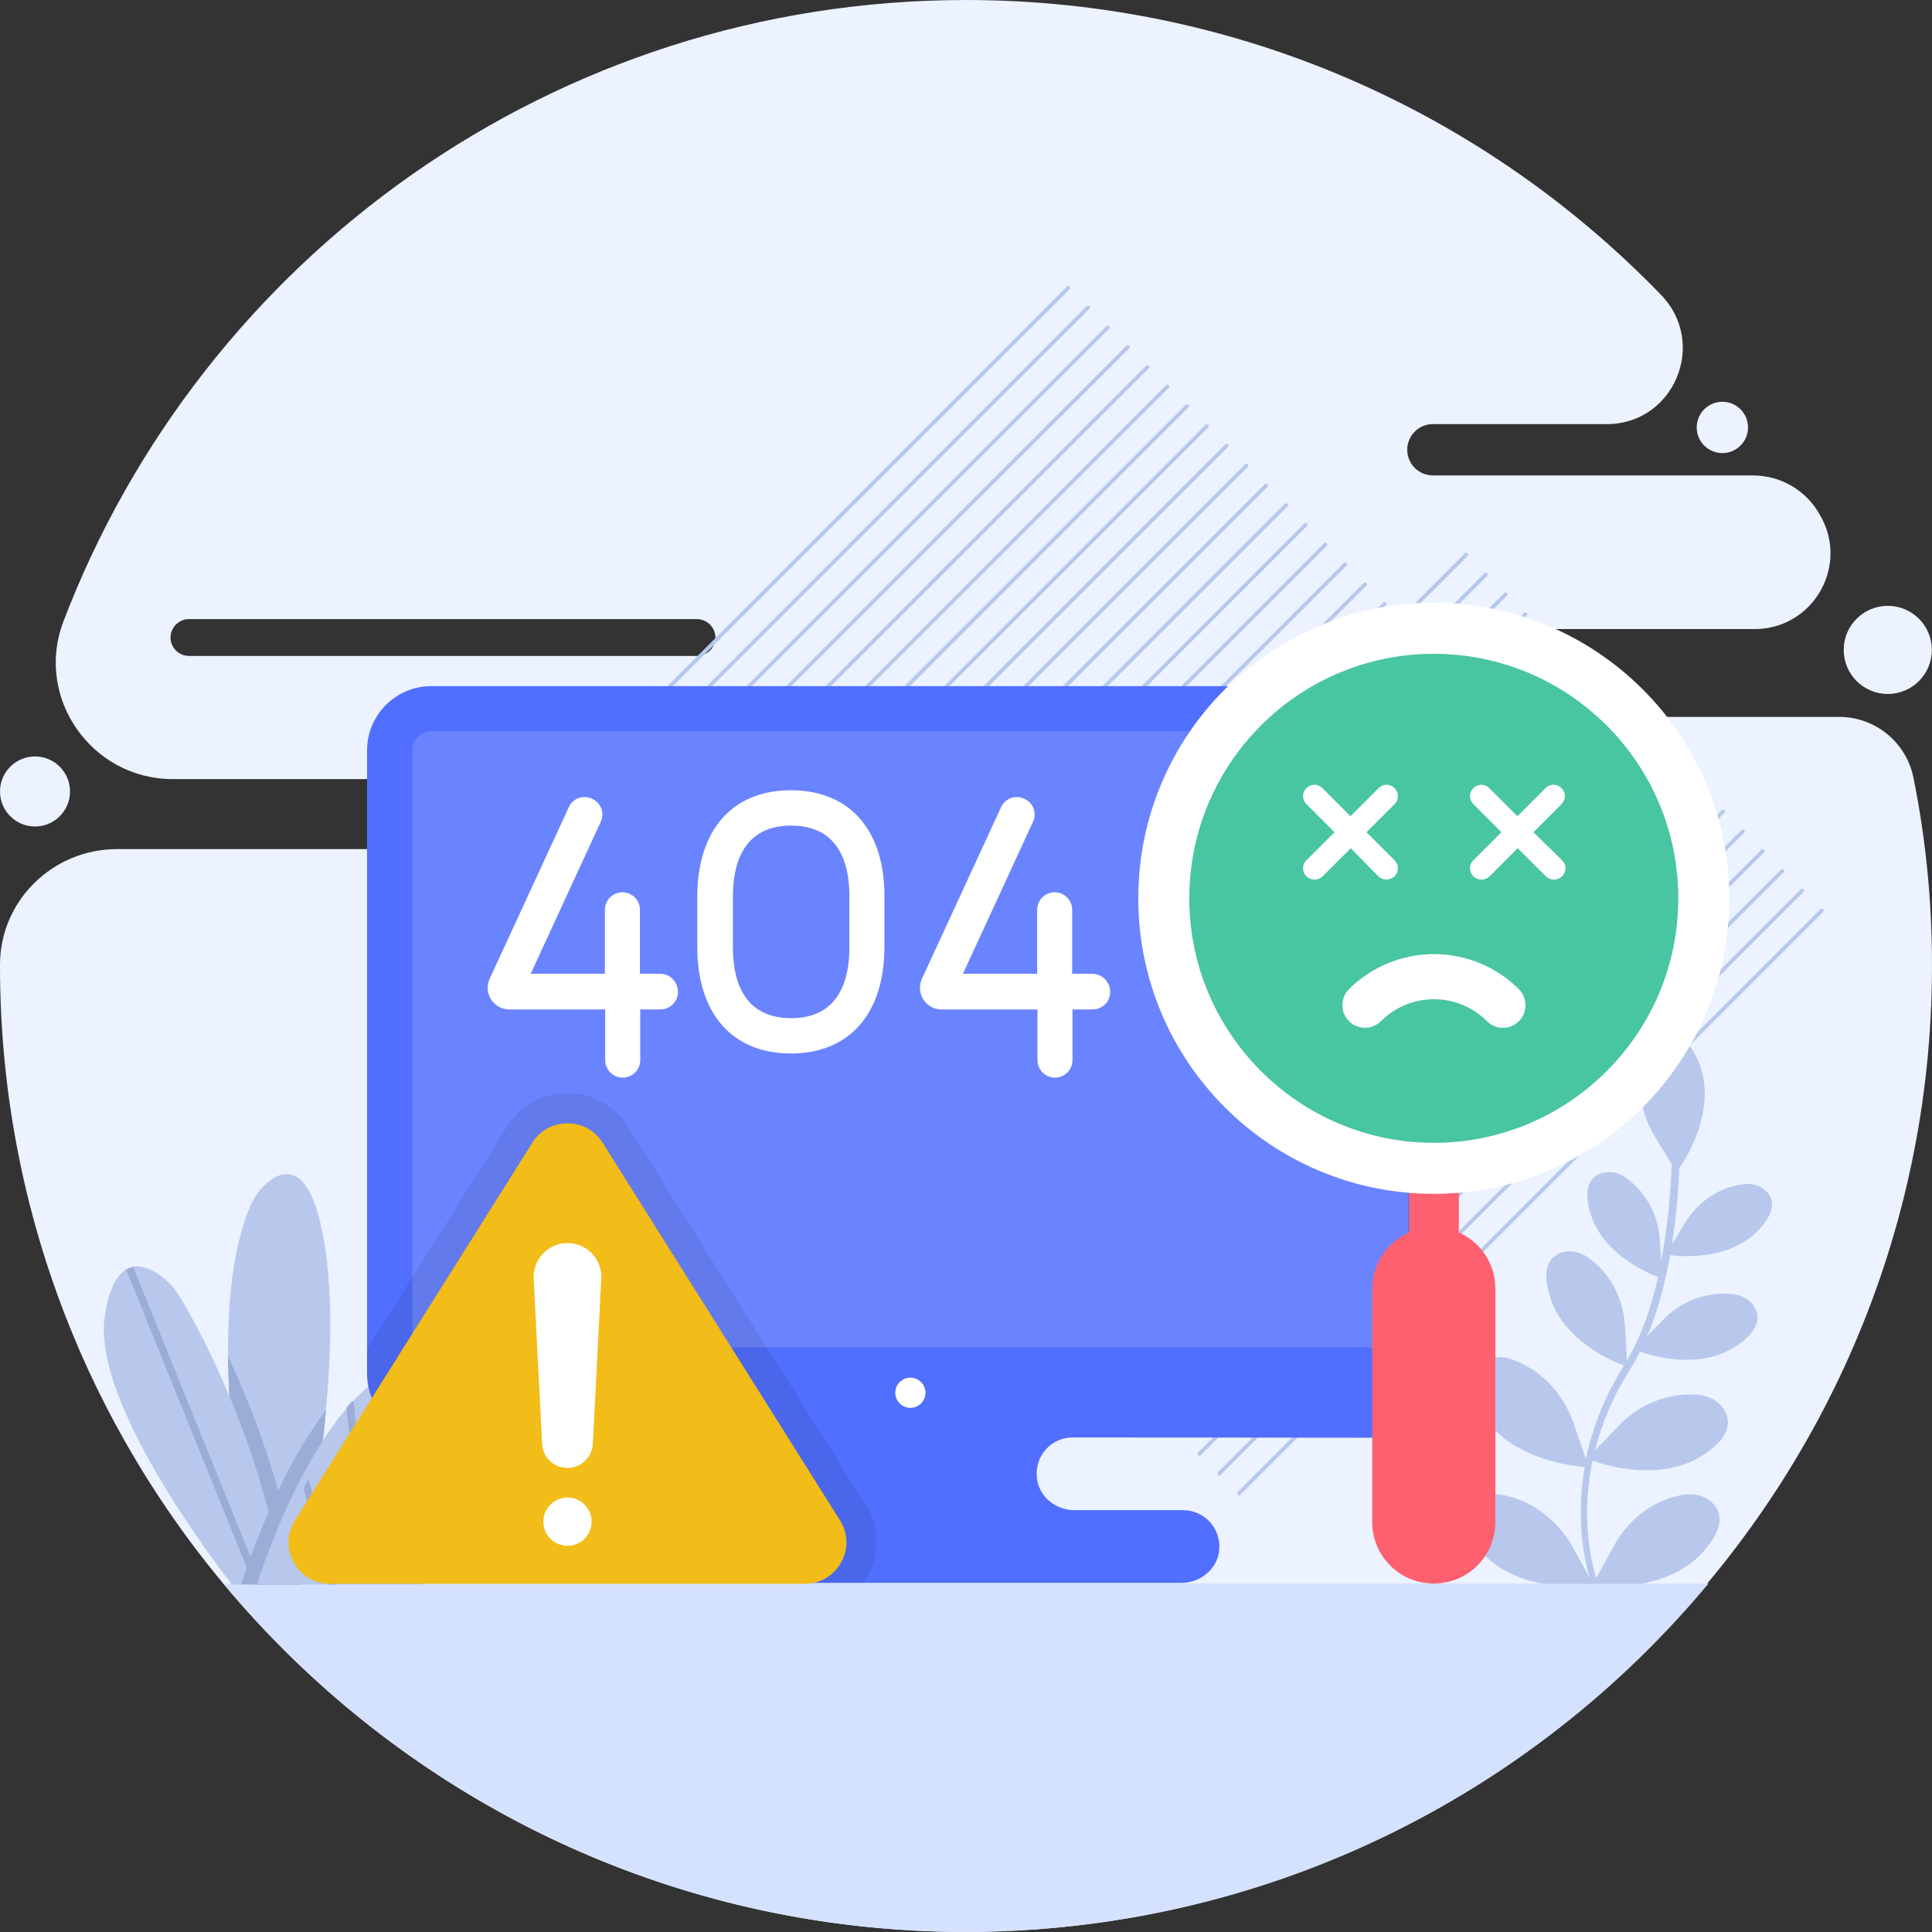 <svg width="554" height="554" viewBox="0 0 554 554" fill="none" xmlns="http://www.w3.org/2000/svg">
<rect x="0" y="0" width="554" height="554" fill="#333333" stroke="none"/>
<path d="M381.798 205.573C374.355 205.573 368.296 198.995 369.334 191.292C370.2 184.973 375.913 180.386 382.231 180.386H503.15C519.509 180.386 529.982 162.988 522.365 148.533L522.106 148.1C518.297 140.83 510.853 136.329 502.631 136.329H410.881C408.93 136.329 407.059 135.554 405.679 134.174C404.299 132.794 403.524 130.923 403.524 128.971C403.524 127.02 404.299 125.149 405.679 123.769C407.059 122.389 408.93 121.614 410.881 121.614H460.738C480.04 121.614 489.734 98.417 476.318 84.568C425.942 32.461 355.226 0.003 276.979 0.003C158.83 0.003 57.906 74.008 18.177 178.222C9.867 200.034 26.227 223.404 49.51 223.404H116.591C121.784 223.404 126.545 227.212 127.064 232.406C127.67 238.378 122.91 243.485 117.11 243.485H33.497C15.147 243.485 0 258.286 0 276.636V276.982C0 428.369 121.525 551.451 272.305 553.961C424.73 556.385 551.535 433.822 553.958 281.483C554.305 261.402 552.487 241.84 548.678 222.971C547.677 218.046 544.999 213.62 541.101 210.448C537.203 207.275 532.325 205.553 527.299 205.573H381.798ZM205.138 182.809C205.138 185.666 202.801 188.089 199.858 188.089H54.184C51.328 188.089 48.904 185.752 48.904 182.809C48.904 179.953 51.241 177.529 54.184 177.529H199.944C202.801 177.616 205.138 179.953 205.138 182.809Z" fill="#ECF2FF"/>
<path d="M489.906 454.076C439.098 515.098 362.582 553.961 276.979 553.961C191.375 553.961 114.859 515.098 64.051 454.076H489.906Z" fill="#D5E2FF"/>
<path d="M10.04 236.993C15.586 236.993 20.081 232.498 20.081 226.953C20.081 221.408 15.586 216.912 10.04 216.912C4.495 216.912 0 221.408 0 226.953C0 232.498 4.495 236.993 10.04 236.993Z" fill="#ECF2FF"/>
<path d="M541.321 198.995C548.3 198.995 553.958 193.337 553.958 186.358C553.958 179.379 548.3 173.721 541.321 173.721C534.341 173.721 528.684 179.379 528.684 186.358C528.684 193.337 534.341 198.995 541.321 198.995Z" fill="#ECF2FF"/>
<path d="M493.889 129.924C497.952 129.924 501.246 126.63 501.246 122.566C501.246 118.503 497.952 115.209 493.889 115.209C489.825 115.209 486.531 118.503 486.531 122.566C486.531 126.63 489.825 129.924 493.889 129.924Z" fill="#ECF2FF"/>
<path d="M431.828 428.888L430.356 428.628C427.414 428.109 424.298 428.888 422.134 430.965C419.71 433.389 418.325 437.544 424.471 444.641C429.491 450.44 436.415 453.037 442.647 454.162H470.518C476.664 453.037 483.675 450.44 488.695 444.641C494.841 437.544 493.456 433.302 491.032 430.965C488.868 428.888 485.752 428.109 482.809 428.628C482.377 428.715 481.857 428.801 481.338 428.888C473.461 430.619 466.797 435.986 462.902 443.083L457.708 452.518C455.025 443.516 453.986 431.658 456.669 418.847C461.517 420.579 476.924 424.906 488.695 417.03C496.485 411.836 496.226 407.336 494.494 404.393C492.936 401.796 490.167 400.324 487.224 399.978C486.791 399.978 486.272 399.892 485.752 399.892C477.703 399.545 469.826 402.921 464.286 408.72L457.362 415.905C459.266 408.288 462.469 400.411 467.402 392.708C468.441 391.063 469.393 389.332 470.259 387.601C474.76 389.159 488.003 392.708 498.043 385.87C504.795 381.282 504.622 377.387 503.15 374.877C501.852 372.627 499.342 371.328 496.745 371.069C496.312 371.069 495.879 370.982 495.447 370.982C488.349 370.636 481.511 373.579 476.664 378.685L472.336 383.186C475.452 375.743 477.53 367.606 478.914 359.903C482.983 360.422 496.139 361.201 504.189 352.805C509.469 347.266 508.517 343.803 506.612 341.726C505.764 340.872 504.726 340.23 503.583 339.854C502.44 339.478 501.224 339.378 500.034 339.562C499.688 339.649 499.255 339.649 498.822 339.735C492.331 340.86 486.704 344.929 483.242 350.555L479.434 356.873C480.819 348.131 481.338 340.168 481.511 335.061C484.021 331.339 491.898 318.356 487.57 305.805C484.714 297.669 480.732 296.717 477.616 297.669C474.933 298.448 472.942 300.612 471.99 303.122C471.817 303.555 471.73 303.988 471.557 304.42C469.307 311.605 470.518 319.395 474.413 325.713L479.347 333.849C479.174 339.822 478.482 350.468 476.318 361.807L475.971 355.662C475.539 348.91 472.423 342.505 467.056 338.35C466.71 338.091 466.364 337.831 466.104 337.658C465.112 336.92 463.961 336.426 462.743 336.215C461.525 336.005 460.275 336.084 459.093 336.446C456.41 337.398 453.813 340.081 455.977 347.612C459.18 359.124 471.557 364.663 475.452 366.221C473.548 374.617 470.692 383.186 466.537 390.111L465.931 380.07C465.498 372.713 462.123 365.789 456.323 361.288L455.285 360.509C453.034 358.951 450.264 358.345 447.668 359.21C444.725 360.249 441.955 363.192 444.292 371.328C447.841 384.052 461.776 390.111 465.671 391.582C460.46 399.771 456.766 408.831 454.765 418.328L451.13 407.855C448.36 399.978 442.474 393.4 434.771 390.284C434.251 390.111 433.819 389.938 433.386 389.765C430.443 388.726 427.154 388.986 424.644 390.717C421.701 392.708 419.624 396.776 424.644 405.085C432.434 417.895 449.572 420.319 454.419 420.665C452.342 432.61 453.294 443.689 455.804 452.345L450.524 442.823C446.369 435.986 439.705 430.619 431.828 428.888ZM93.481 359.557C89.845 332.897 81.622 334.975 76.689 339.129C74.265 341.207 72.447 343.89 71.322 346.919C57.646 381.542 71.755 445.074 73.053 454.335H86.556C93.048 417.116 96.77 383.359 93.481 359.557Z" fill="#B7C8EC"/>
<path d="M93.481 404.393C83.008 418.069 75.478 436.332 71.756 446.719C72.362 450.267 72.881 452.951 73.054 454.336H86.557C89.673 436.678 92.097 419.8 93.481 404.393Z" fill="#9BADD6"/>
<path d="M73.053 454.335H85.69L85.604 453.643C81.449 427.243 72.62 404.393 65.35 388.812C65.696 418.415 72.188 448.19 73.053 454.335Z" fill="#9BADD6"/>
<path d="M51.847 372.28C50.116 369.338 47.693 366.741 44.75 364.923C39.729 361.894 32.459 361.028 30.035 377.474C26.4 401.883 61.195 447.498 66.475 454.336H81.363C74.958 413.827 57.56 381.888 51.847 372.28Z" fill="#B7C8EC"/>
<path d="M36.18 364.058L72.706 454.336H74.957C74.957 454.163 74.957 454.076 74.87 453.903L38.17 363.279C37.478 363.452 36.786 363.712 36.18 364.058Z" fill="#9BADD6"/>
<path d="M81.363 454.336C80.237 447.065 78.679 440.14 77.035 433.476C74.261 439.881 71.778 446.408 69.591 453.037L69.158 454.336H81.363Z" fill="#9BADD6"/>
<path d="M120.92 454.336C133.643 429.581 145.848 397.382 126.979 391.842C97.55 383.187 76.257 446.286 73.66 454.336H120.92Z" fill="#B7C8EC"/>
<path d="M132.952 426.551C132.729 426.464 132.482 426.464 132.259 426.551L106.292 435.466L127.931 392.275V392.188C127.585 392.102 127.239 391.929 126.893 391.842C126.546 391.756 126.2 391.669 125.767 391.583L104.734 433.562L101.445 402.402C101.445 402.142 101.272 401.883 101.099 401.71C100.493 402.315 99.974 402.921 99.368 403.614L102.83 437.111L94.434 453.816C94.348 453.989 94.348 454.163 94.348 454.336H96.598L104.648 438.236L131.913 428.888C132.432 428.109 132.779 427.33 132.952 426.551Z" fill="#9BADD6"/>
<path d="M93.914 454.336H96.078V454.076L88.807 425.08C88.773 424.935 88.71 424.798 88.621 424.679C88.531 424.56 88.418 424.46 88.288 424.387C87.855 425.166 87.422 426.032 87.076 426.811L93.914 454.336Z" fill="#9BADD6"/>
<path d="M139.181 250.237C139.008 250.237 138.921 250.15 138.835 250.064C138.662 249.89 138.662 249.544 138.835 249.285L305.975 82.145C306.148 81.972 306.494 81.972 306.754 82.145C307.013 82.318 306.927 82.664 306.754 82.924L139.614 250.064C139.441 250.15 139.354 250.237 139.181 250.237ZM144.894 255.863C144.721 255.863 144.634 255.776 144.548 255.69C144.374 255.517 144.374 255.17 144.548 254.911L311.601 87.771C311.774 87.598 312.12 87.598 312.38 87.771C312.553 87.944 312.553 88.29 312.38 88.55L145.24 255.69C145.153 255.776 144.98 255.863 144.894 255.863ZM150.52 261.576C150.347 261.576 150.26 261.489 150.174 261.402C150.001 261.229 150.001 260.883 150.174 260.623L317.313 93.484C317.486 93.311 317.833 93.311 318.092 93.484C318.352 93.657 318.266 94.003 318.092 94.263L150.953 261.402C150.78 261.489 150.693 261.576 150.52 261.576ZM156.233 267.202C156.06 267.202 155.973 267.115 155.886 267.029C155.713 266.855 155.713 266.509 155.886 266.25L323.026 99.11C323.199 98.937 323.545 98.937 323.805 99.11C323.978 99.283 323.978 99.629 323.805 99.889L156.579 267.029C156.492 267.115 156.319 267.202 156.233 267.202ZM161.859 272.914C161.686 272.914 161.599 272.828 161.513 272.741C161.339 272.568 161.339 272.222 161.513 271.962L328.652 104.823C328.825 104.65 329.172 104.65 329.431 104.823C329.691 104.996 329.604 105.342 329.431 105.602L162.292 272.741C162.118 272.828 162.032 272.914 161.859 272.914ZM167.572 278.541C167.398 278.541 167.312 278.454 167.225 278.367C167.052 278.194 167.052 277.848 167.225 277.588L334.365 110.449C334.538 110.276 334.884 110.276 335.144 110.449C335.317 110.622 335.317 110.968 335.144 111.228L167.918 278.367C167.831 278.454 167.658 278.541 167.572 278.541ZM173.198 284.167C173.025 284.167 172.938 284.08 172.851 283.994C172.678 283.82 172.678 283.474 172.851 283.215L339.991 116.075C340.164 115.902 340.51 115.902 340.77 116.075C340.943 116.248 340.943 116.594 340.77 116.854L173.63 284.08C173.457 284.167 173.371 284.167 173.198 284.167ZM178.91 289.879C178.737 289.879 178.651 289.793 178.564 289.706C178.391 289.533 178.391 289.187 178.564 288.927L345.704 121.788C345.877 121.615 346.223 121.615 346.483 121.788C346.656 121.961 346.656 122.307 346.483 122.567L179.257 289.706C179.17 289.793 178.997 289.879 178.91 289.879ZM184.536 295.505C184.363 295.505 184.277 295.419 184.19 295.332C184.017 295.159 184.017 294.813 184.19 294.553L351.33 127.414C351.503 127.241 351.849 127.241 352.109 127.414C352.282 127.587 352.282 127.933 352.109 128.193L184.969 295.419C184.836 295.489 184.686 295.519 184.536 295.505ZM190.249 301.218C190.076 301.218 189.99 301.132 189.903 301.045C189.73 300.872 189.73 300.526 189.903 300.266L357.043 133.126C357.216 132.953 357.562 132.953 357.822 133.126C357.995 133.3 357.995 133.646 357.822 133.905L190.595 301.045C190.509 301.132 190.336 301.218 190.249 301.218ZM195.875 306.844C195.702 306.844 195.616 306.758 195.529 306.671C195.356 306.498 195.356 306.152 195.529 305.892L362.669 138.839C362.842 138.666 363.188 138.666 363.448 138.839C363.707 139.012 363.621 139.358 363.448 139.618L196.308 306.758C196.135 306.844 196.048 306.844 195.875 306.844ZM201.588 312.557C201.415 312.557 201.328 312.47 201.242 312.384C201.069 312.211 201.069 311.865 201.242 311.605L368.381 144.465C368.555 144.292 368.901 144.292 369.16 144.465C369.42 144.638 369.334 144.985 369.16 145.244L201.934 312.384C201.848 312.47 201.675 312.557 201.588 312.557ZM207.214 318.183C207.041 318.183 206.954 318.097 206.868 318.01C206.695 317.837 206.695 317.491 206.868 317.231L374.008 150.091C374.181 149.918 374.527 149.918 374.787 150.091C374.96 150.265 374.96 150.611 374.787 150.87L207.56 318.097C207.474 318.183 207.387 318.183 207.214 318.183ZM212.927 323.896C212.754 323.896 212.667 323.809 212.581 323.723C212.408 323.55 212.408 323.203 212.581 322.944L379.634 155.804C379.807 155.631 380.153 155.631 380.413 155.804C380.586 155.977 380.586 156.323 380.413 156.583L213.273 323.723C213.187 323.809 213.013 323.896 212.927 323.896ZM218.553 329.522C218.38 329.522 218.293 329.435 218.207 329.349C218.034 329.176 218.034 328.83 218.207 328.57L385.346 161.43C385.52 161.257 385.866 161.257 386.125 161.43C386.385 161.603 386.299 161.95 386.125 162.209L218.899 329.349C218.813 329.522 218.726 329.522 218.553 329.522ZM224.266 335.235C224.093 335.235 224.006 335.148 223.919 335.062C223.746 334.888 223.746 334.542 223.919 334.283L391.059 167.143C391.232 166.97 391.578 166.97 391.838 167.143C392.011 167.316 392.011 167.662 391.838 167.922L224.612 335.062C224.525 335.148 224.352 335.235 224.266 335.235ZM229.892 340.861C229.719 340.861 229.632 340.774 229.546 340.688C229.372 340.515 229.372 340.168 229.546 339.909L396.685 172.769C396.858 172.596 397.205 172.596 397.464 172.769C397.637 172.942 397.637 173.288 397.464 173.548L230.238 340.688C230.151 340.861 230.065 340.861 229.892 340.861ZM235.518 346.574C235.345 346.574 235.258 346.487 235.172 346.4C234.999 346.227 234.999 345.881 235.172 345.621L402.311 178.482C402.484 178.309 402.831 178.309 403.09 178.482C403.263 178.655 403.263 179.001 403.09 179.261L235.951 346.4C235.864 346.487 235.691 346.574 235.518 346.574ZM241.231 352.2C241.058 352.2 240.971 352.113 240.884 352.027C240.711 351.853 240.711 351.507 240.884 351.248L408.024 184.108C408.197 183.935 408.543 183.935 408.803 184.108C409.063 184.281 408.976 184.627 408.803 184.887L241.577 352.027C241.49 352.2 241.404 352.2 241.231 352.2Z" fill="#B7C8EC"/>
<path d="M253.263 326.752C253.09 326.752 253.003 326.666 252.917 326.579C252.744 326.406 252.744 326.06 252.917 325.8L420.057 158.66C420.23 158.487 420.576 158.487 420.836 158.66C421.095 158.833 421.009 159.18 420.836 159.439L253.609 326.579C253.523 326.752 253.35 326.752 253.263 326.752ZM258.889 332.465C258.716 332.465 258.63 332.378 258.543 332.292C258.37 332.119 258.37 331.772 258.543 331.513L425.683 164.373C425.856 164.2 426.202 164.2 426.462 164.373C426.721 164.546 426.635 164.892 426.462 165.152L259.322 332.292C259.149 332.378 259.062 332.465 258.889 332.465ZM264.602 338.091C264.429 338.091 264.342 338.004 264.256 337.918C264.083 337.745 264.083 337.398 264.256 337.139L431.395 169.999C431.569 169.826 431.915 169.826 432.174 169.999C432.348 170.172 432.348 170.519 432.174 170.778L264.948 337.918C264.862 338.091 264.689 338.091 264.602 338.091ZM270.228 343.804C270.055 343.804 269.968 343.717 269.882 343.631C269.709 343.457 269.709 343.111 269.882 342.852L437.022 175.712C437.195 175.539 437.541 175.539 437.801 175.712C437.974 175.885 437.974 176.231 437.801 176.491L270.661 343.631C270.488 343.717 270.401 343.804 270.228 343.804ZM275.941 349.43C275.768 349.43 275.681 349.343 275.595 349.257C275.422 349.084 275.422 348.737 275.595 348.478L442.734 181.338C442.907 181.165 443.254 181.165 443.513 181.338C443.773 181.511 443.686 181.857 443.513 182.117L276.287 349.257C276.201 349.43 276.027 349.43 275.941 349.43ZM281.567 355.142C281.394 355.142 281.307 355.056 281.221 354.969C281.048 354.796 281.048 354.45 281.221 354.19L448.36 187.051C448.534 186.878 448.88 186.878 449.139 187.051C449.399 187.224 449.313 187.57 449.139 187.83L282 354.969C281.827 355.056 281.74 355.142 281.567 355.142ZM287.28 360.769C287.107 360.769 287.02 360.682 286.933 360.596C286.76 360.422 286.76 360.076 286.933 359.816L454.073 192.677C454.246 192.504 454.592 192.504 454.852 192.677C455.025 192.85 455.025 193.196 454.852 193.456L287.626 360.596C287.539 360.682 287.366 360.769 287.28 360.769ZM292.906 366.481C292.733 366.481 292.646 366.395 292.56 366.308C292.386 366.135 292.386 365.789 292.56 365.529L459.699 198.39C459.872 198.216 460.219 198.216 460.478 198.39C460.651 198.563 460.651 198.909 460.478 199.169L293.339 366.308C293.165 366.395 293.079 366.481 292.906 366.481ZM298.619 372.107C298.445 372.107 298.359 372.021 298.272 371.934C298.099 371.761 298.099 371.415 298.272 371.155L465.412 204.016C465.585 203.843 465.931 203.843 466.191 204.016C466.451 204.189 466.364 204.535 466.191 204.795L298.965 371.934C298.878 372.021 298.705 372.107 298.619 372.107ZM304.245 377.82C304.072 377.82 303.985 377.734 303.898 377.647C303.725 377.474 303.725 377.128 303.898 376.868L471.038 209.728C471.211 209.555 471.557 209.555 471.817 209.728C472.077 209.902 471.99 210.248 471.817 210.507L304.677 377.647C304.504 377.734 304.418 377.82 304.245 377.82ZM309.957 383.446C309.784 383.446 309.698 383.36 309.611 383.273C309.438 383.1 309.438 382.754 309.611 382.494L476.751 215.355C476.924 215.181 477.27 215.181 477.53 215.355C477.789 215.528 477.703 215.874 477.53 216.134L310.304 383.273C310.217 383.36 310.044 383.446 309.957 383.446ZM315.583 389.159C315.41 389.159 315.324 389.072 315.237 388.986C315.064 388.813 315.064 388.467 315.237 388.207L482.377 221.067C482.55 220.894 482.896 220.894 483.156 221.067C483.329 221.24 483.329 221.587 483.156 221.846L315.93 388.986C315.843 389.072 315.757 389.159 315.583 389.159ZM321.296 394.785C321.123 394.785 321.037 394.699 320.95 394.612C320.777 394.439 320.777 394.093 320.95 393.833L488.09 226.693C488.263 226.52 488.609 226.52 488.869 226.693C489.128 226.866 489.042 227.213 488.869 227.472L321.642 394.612C321.556 394.699 321.383 394.785 321.296 394.785ZM326.922 400.411C326.749 400.411 326.663 400.325 326.576 400.238C326.403 400.065 326.403 399.719 326.576 399.459L493.716 232.32C493.889 232.146 494.235 232.146 494.495 232.32C494.754 232.493 494.668 232.839 494.495 233.099L327.269 400.325C327.182 400.411 327.095 400.411 326.922 400.411ZM332.635 406.124C332.462 406.124 332.375 406.037 332.289 405.951C332.116 405.778 332.116 405.432 332.289 405.172L499.342 238.032C499.515 237.859 499.861 237.859 500.121 238.032C500.381 238.205 500.294 238.552 500.121 238.811L332.981 405.951C332.895 406.037 332.722 406.124 332.635 406.124ZM338.261 411.75C338.088 411.75 338.002 411.664 337.915 411.577C337.742 411.404 337.742 411.058 337.915 410.798L505.055 243.658C505.228 243.485 505.574 243.485 505.834 243.658C506.007 243.831 506.007 244.178 505.834 244.437L338.607 411.664C338.521 411.75 338.434 411.75 338.261 411.75ZM343.887 417.463C343.714 417.463 343.628 417.376 343.541 417.29C343.368 417.117 343.368 416.77 343.541 416.511L510.681 249.371C510.854 249.198 511.2 249.198 511.46 249.371C511.719 249.544 511.633 249.89 511.46 250.15L344.32 417.29C344.234 417.376 344.06 417.463 343.887 417.463ZM349.6 423.089C349.427 423.089 349.34 423.002 349.254 422.916C349.081 422.743 349.081 422.396 349.254 422.137L516.393 254.997C516.567 254.824 516.913 254.824 517.172 254.997C517.432 255.17 517.346 255.517 517.172 255.776L349.946 423.002C349.86 423.089 349.773 423.089 349.6 423.089ZM355.226 428.802C355.053 428.802 354.966 428.715 354.88 428.629C354.707 428.455 354.707 428.109 354.88 427.85L522.02 260.71C522.193 260.537 522.539 260.537 522.799 260.71C523.058 260.883 522.972 261.229 522.799 261.489L355.659 428.629C355.572 428.715 355.399 428.802 355.226 428.802Z" fill="#B7C8EC"/>
<path d="M416.854 215.181V393.833C416.854 404.046 408.544 412.269 398.417 412.269L307.62 412.183C301.474 412.183 296.714 417.376 297.32 423.695C297.839 429.148 302.686 433.043 308.139 433.043H339.213C345.358 433.043 350.205 438.236 349.6 444.555C349.08 450.008 344.147 453.903 338.694 453.903H183.499C178.046 453.903 173.112 449.921 172.593 444.555C171.987 438.236 176.834 433.043 182.979 433.043H213.966C219.419 433.043 224.353 429.061 224.872 423.695C225.392 417.376 220.545 412.183 214.486 412.183L123.775 412.356C113.561 412.356 105.252 404.046 105.252 393.833V215.181C105.252 204.968 113.561 196.745 123.688 196.745H398.331C408.544 196.745 416.854 204.968 416.854 215.181Z" fill="#506FFF"/>
<path d="M123.774 386.389C120.745 386.389 118.234 383.879 118.234 380.849V215.181C118.234 212.152 120.658 209.642 123.687 209.642H398.33C401.359 209.642 403.783 212.065 403.783 215.181V380.936C403.783 383.965 401.359 386.389 398.33 386.389H123.774Z" fill="#6A84FF"/>
<path d="M261.052 403.701C263.443 403.701 265.38 401.763 265.38 399.373C265.38 396.983 263.443 395.045 261.052 395.045C258.662 395.045 256.725 396.983 256.725 399.373C256.725 401.763 258.662 403.701 261.052 403.701Z" fill="white"/>
<path d="M418.326 353.411V329.002H404.044V353.411C397.812 356.181 393.484 362.327 393.484 369.511V436.418C393.484 446.199 401.361 454.076 411.142 454.076C420.923 454.076 428.799 446.199 428.799 436.418V369.511C428.799 362.327 424.471 356.095 418.326 353.411Z" fill="#FF6070"/>
<path d="M411.141 342.332C457.94 342.332 495.879 304.393 495.879 257.594C495.879 210.794 457.94 172.855 411.141 172.855C364.341 172.855 326.402 210.794 326.402 257.594C326.402 304.393 364.341 342.332 411.141 342.332Z" fill="white"/>
<path d="M411.142 327.704C372.538 327.704 341.031 296.284 341.031 257.594C341.031 218.903 372.451 187.483 411.142 187.483C449.832 187.483 481.252 218.903 481.252 257.594C481.252 296.284 449.832 327.704 411.142 327.704Z" fill="#48C5A1"/>
<path opacity="0.08" d="M248.762 452.172C252.397 445.68 252.137 437.63 248.156 431.398L180.036 323.03C178.193 320.101 175.64 317.684 172.614 316.005C169.587 314.325 166.186 313.437 162.725 313.422C155.628 313.422 149.136 316.971 145.414 323.03L105.252 386.908V393.833C105.252 404.047 113.561 412.356 123.775 412.356L214.572 412.269C220.631 412.269 225.478 417.463 224.959 423.781C224.44 429.148 219.419 433.129 214.053 433.129H183.066C176.92 433.129 172.073 438.323 172.679 444.641C173.198 450.094 178.132 453.989 183.585 453.989H247.55C247.983 453.47 248.416 452.864 248.762 452.172Z" fill="black"/>
<path d="M189.386 279.233H183.5V260.883C183.5 259.552 182.971 258.275 182.03 257.333C181.088 256.392 179.811 255.863 178.48 255.863C177.148 255.863 175.871 256.392 174.93 257.333C173.988 258.275 173.459 259.552 173.459 260.883V279.233H152.167L172.248 235.695C172.535 235.095 172.697 234.443 172.726 233.778C172.755 233.114 172.648 232.45 172.414 231.828C172.18 231.205 171.822 230.636 171.362 230.156C170.902 229.675 170.349 229.292 169.738 229.03C169.137 228.743 168.485 228.581 167.821 228.552C167.156 228.524 166.492 228.63 165.87 228.864C165.247 229.099 164.678 229.457 164.198 229.917C163.717 230.377 163.334 230.929 163.073 231.541L140.395 280.704C139.968 281.646 139.785 282.68 139.86 283.711C139.936 284.742 140.269 285.738 140.828 286.607C141.388 287.476 142.156 288.192 143.063 288.688C143.97 289.184 144.987 289.445 146.021 289.447H173.546V303.988C173.546 305.319 174.075 306.596 175.016 307.538C175.958 308.479 177.235 309.008 178.566 309.008C179.898 309.008 181.175 308.479 182.116 307.538C183.058 306.596 183.587 305.319 183.587 303.988V289.447H189.386C192.156 289.447 194.406 287.196 194.406 284.426C194.406 281.657 192.156 279.233 189.386 279.233ZM313.247 279.233H307.448V260.883C307.448 259.552 306.919 258.275 305.978 257.333C305.036 256.392 303.759 255.863 302.428 255.863C301.096 255.863 299.82 256.392 298.878 257.333C297.937 258.275 297.408 259.552 297.408 260.883V279.233H276.115L296.196 235.695C296.483 235.095 296.646 234.443 296.674 233.778C296.703 233.114 296.597 232.45 296.362 231.828C296.128 231.205 295.77 230.636 295.31 230.156C294.85 229.675 294.297 229.292 293.686 229.03C293.086 228.743 292.434 228.581 291.769 228.552C291.104 228.524 290.441 228.63 289.818 228.864C289.195 229.099 288.627 229.457 288.146 229.917C287.665 230.377 287.283 230.929 287.021 231.541L264.343 280.704C263.478 282.609 263.651 284.859 264.776 286.59C265.901 288.408 267.805 289.447 269.969 289.447H297.494V303.988C297.494 305.319 298.023 306.596 298.965 307.538C299.906 308.479 301.183 309.008 302.514 309.008C303.846 309.008 305.123 308.479 306.064 307.538C307.006 306.596 307.535 305.319 307.535 303.988V289.447H313.334C316.104 289.447 318.354 287.196 318.354 284.426C318.354 281.657 316.017 279.233 313.247 279.233ZM226.778 226.607C209.986 226.607 199.946 238.032 199.946 257.161V271.529C199.946 290.658 209.986 302.084 226.778 302.084C243.57 302.084 253.61 290.658 253.61 271.529V257.161C253.697 238.032 243.656 226.607 226.778 226.607ZM243.57 271.529C243.57 284.946 237.771 291.957 226.865 291.957C215.872 291.957 210.159 284.859 210.159 271.529V257.161C210.159 243.745 215.958 236.734 226.865 236.734C237.857 236.734 243.57 243.832 243.57 257.161V271.529ZM395.216 251.275C395.822 251.881 396.687 252.227 397.553 252.227C398.419 252.227 399.198 251.881 399.89 251.275C401.188 249.977 401.188 247.986 399.89 246.688L391.84 238.638L399.89 230.588C401.188 229.29 401.188 227.299 399.89 226.001C399.593 225.693 399.237 225.447 398.842 225.28C398.448 225.112 398.025 225.026 397.596 225.026C397.168 225.026 396.744 225.112 396.35 225.28C395.956 225.447 395.6 225.693 395.302 226.001L387.253 234.051L379.203 226.001C378.906 225.693 378.55 225.447 378.156 225.28C377.761 225.112 377.338 225.026 376.909 225.026C376.481 225.026 376.057 225.112 375.663 225.28C375.269 225.447 374.913 225.693 374.616 226.001C373.317 227.299 373.317 229.29 374.616 230.588L382.665 238.638L374.616 246.688C373.317 247.986 373.317 249.977 374.616 251.275C375.221 251.881 376.087 252.227 376.953 252.227C377.818 252.227 378.597 251.881 379.29 251.275L387.339 243.226L395.216 251.275ZM439.706 238.638L447.755 230.588C449.054 229.29 449.054 227.299 447.755 226.001C447.458 225.693 447.102 225.447 446.708 225.28C446.314 225.112 445.89 225.026 445.462 225.026C445.033 225.026 444.61 225.112 444.215 225.28C443.821 225.447 443.465 225.693 443.168 226.001L435.118 234.051L427.069 226.001C426.771 225.693 426.415 225.447 426.021 225.28C425.627 225.112 425.203 225.026 424.775 225.026C424.347 225.026 423.923 225.112 423.529 225.28C423.134 225.447 422.778 225.693 422.481 226.001C421.183 227.299 421.183 229.29 422.481 230.588L430.531 238.638L422.481 246.688C421.183 247.986 421.183 249.977 422.481 251.275C423.087 251.881 423.953 252.227 424.818 252.227C425.684 252.227 426.463 251.881 427.155 251.275L435.205 243.226L443.255 251.275C443.86 251.881 444.726 252.227 445.592 252.227C446.457 252.227 447.236 251.881 447.929 251.275C449.227 249.977 449.227 247.986 447.929 246.688L439.706 238.638ZM386.82 283.647C384.31 286.157 384.31 290.312 386.82 292.822C389.33 295.332 393.485 295.332 395.995 292.822C397.989 290.825 400.357 289.241 402.963 288.16C405.57 287.079 408.364 286.523 411.186 286.523C414.007 286.523 416.801 287.079 419.408 288.16C422.014 289.241 424.382 290.825 426.376 292.822C427.674 294.121 429.319 294.726 430.964 294.726C432.608 294.726 434.253 294.121 435.551 292.822C438.061 290.312 438.061 286.157 435.551 283.647C429.079 277.204 420.318 273.587 411.186 273.587C402.053 273.587 393.292 277.204 386.82 283.647Z" fill="white"/>
<path d="M240.886 435.986L172.767 327.618C168.093 320.26 157.36 320.26 152.686 327.618L84.566 435.986C79.632 443.862 85.258 454.162 94.606 454.162H230.846C240.194 454.076 245.82 443.862 240.886 435.986Z" fill="#F2BC19"/>
<path d="M162.725 356.441C157.185 356.441 152.771 361.115 153.03 366.654L155.454 414C155.627 417.895 158.83 420.925 162.725 420.925C166.62 420.925 169.822 417.895 169.995 414L172.419 366.654C172.49 365.338 172.291 364.022 171.836 362.785C171.38 361.548 170.677 360.417 169.77 359.461C168.863 358.505 167.77 357.744 166.559 357.225C165.347 356.706 164.043 356.439 162.725 356.441Z" fill="white"/>
<path d="M162.725 443.256C166.55 443.256 169.65 440.156 169.65 436.332C169.65 432.507 166.55 429.407 162.725 429.407C158.901 429.407 155.801 432.507 155.801 436.332C155.801 440.156 158.901 443.256 162.725 443.256Z" fill="white"/>
</svg>

